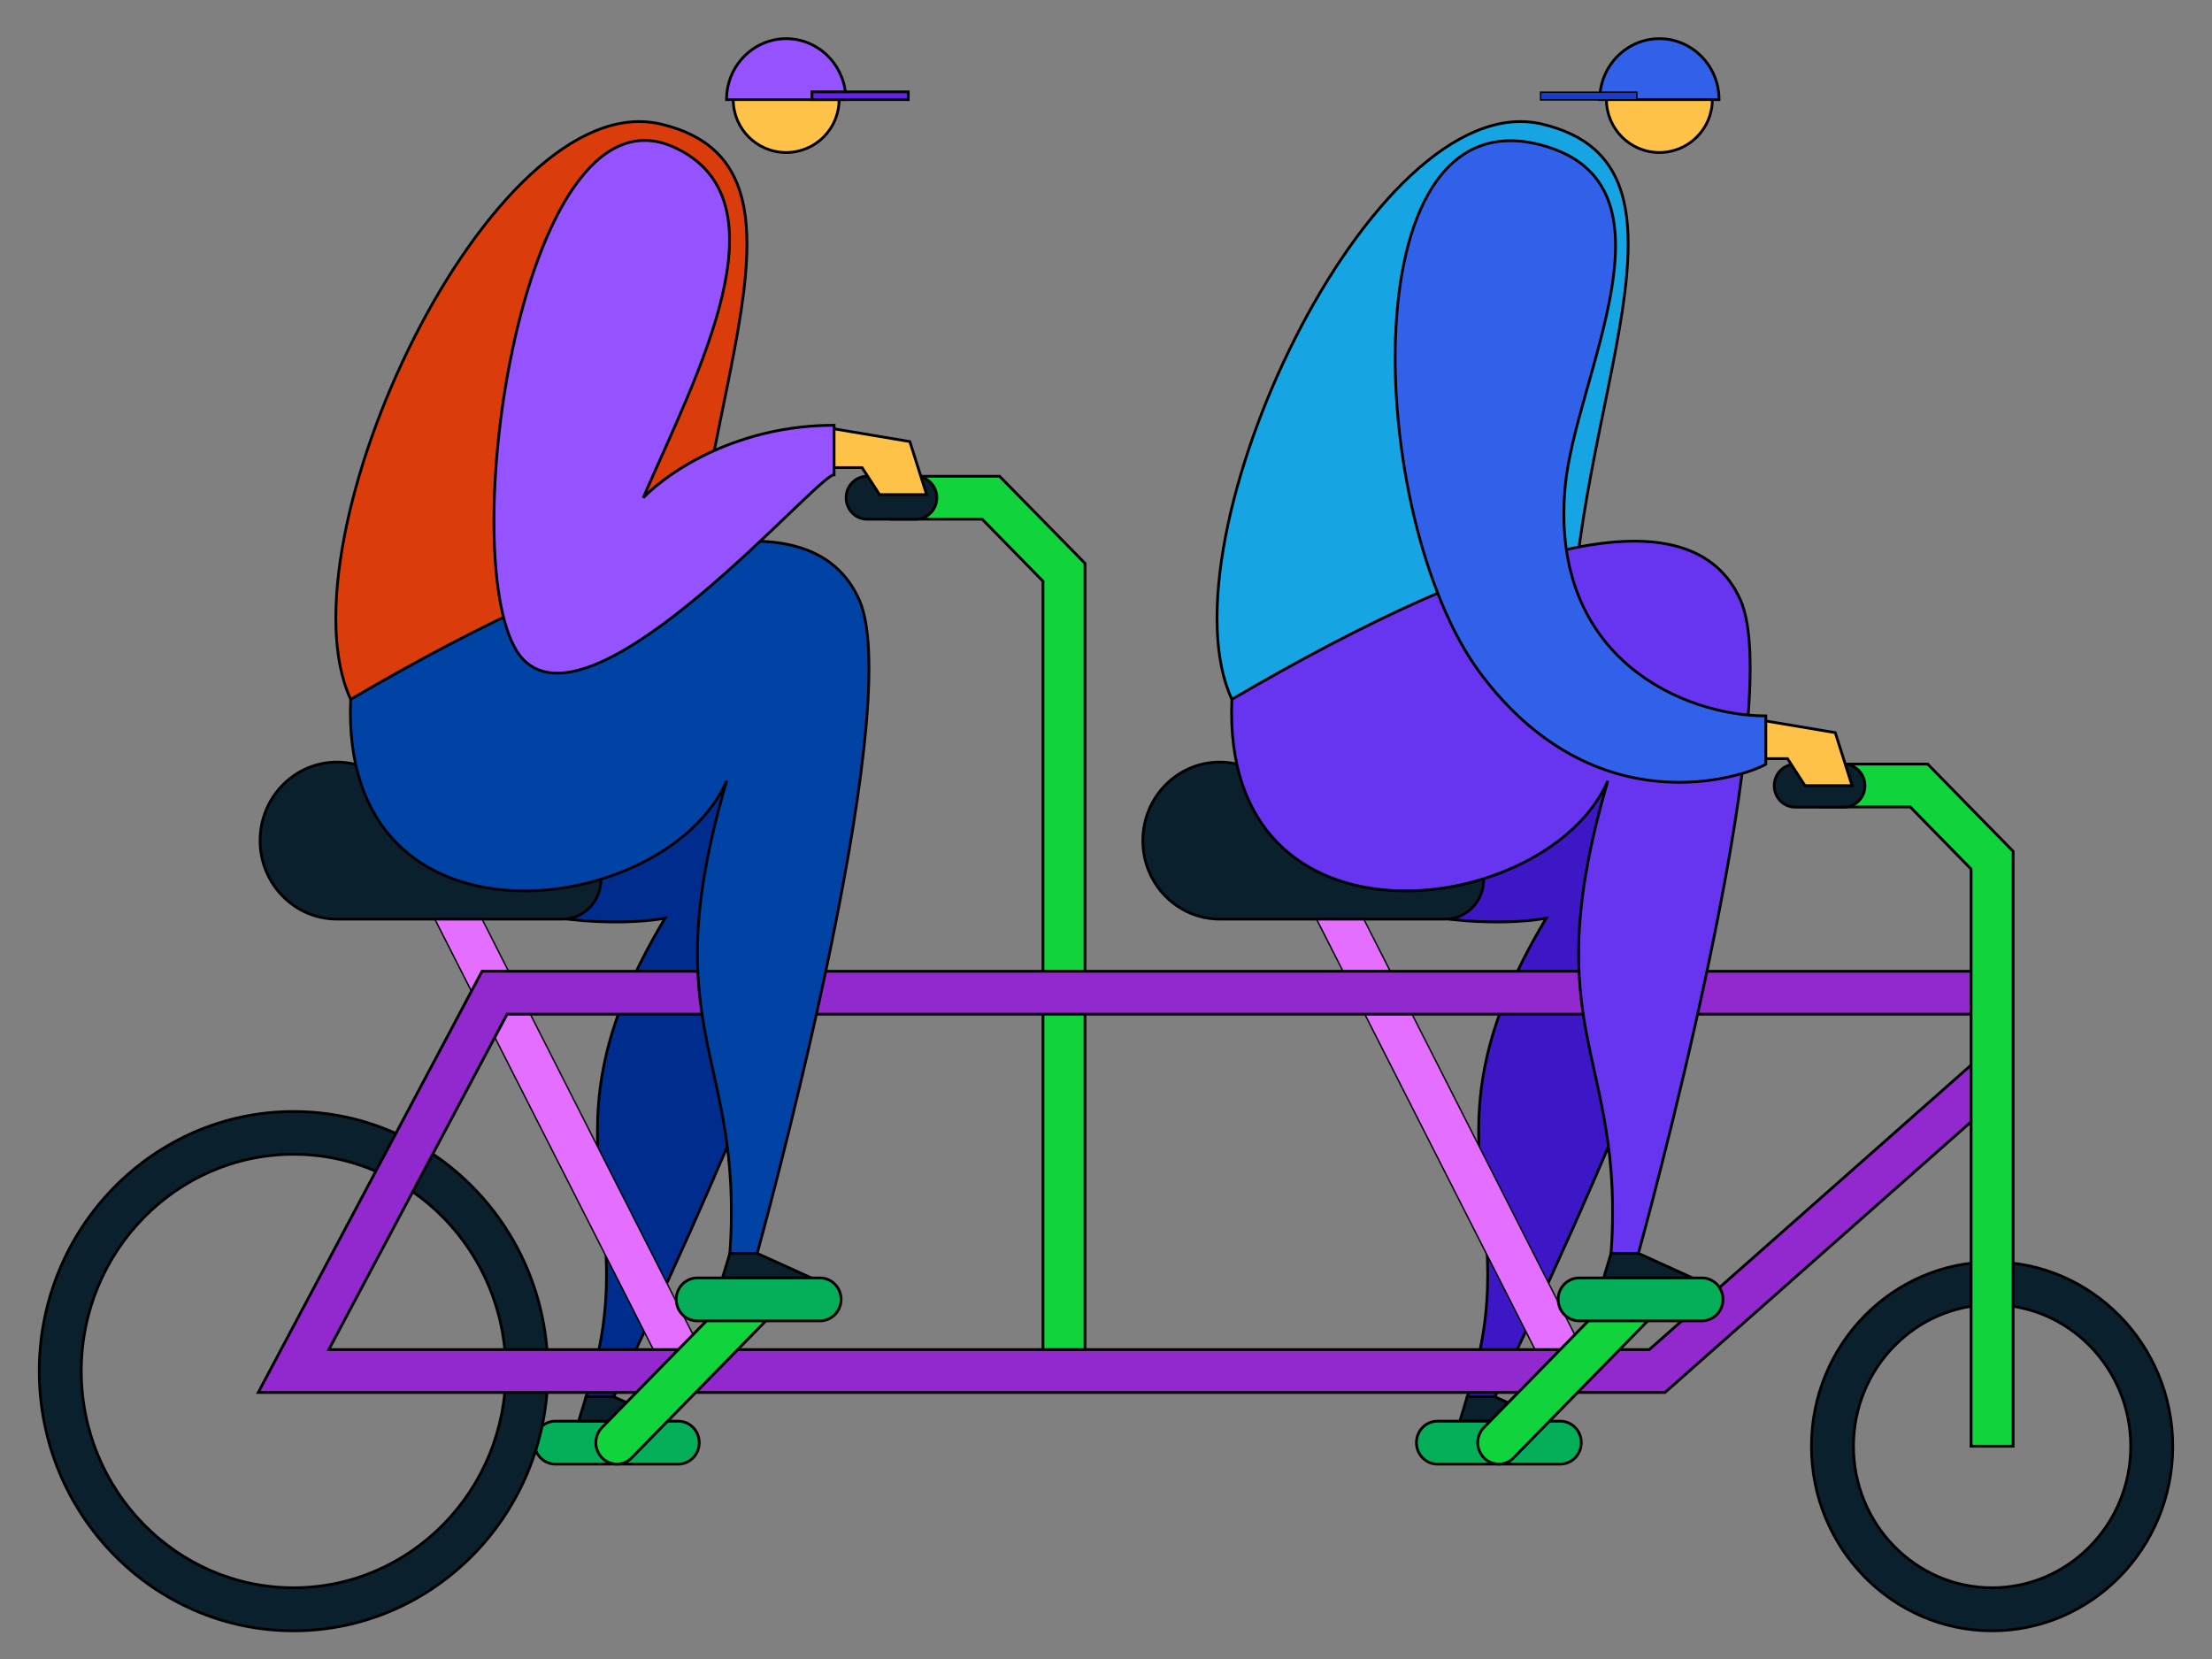 <svg width="800" height="600" xmlns="http://www.w3.org/2000/svg">
 <rect width="100%" height="100%" fill="#808080" stroke="none"/>
 <style type="text/css">.st0{fill:#FFFFFF;}
	.st1{fill:#3D17C6;}
	.st2{fill:#0A202D;}
	.st3{fill:#002C8E;}
	.st4{fill:#05AF5A;}
	.st5{fill:#11D33B;}
	.st6{fill:#E36EFF;}
	.st7{fill:#9129CE;}
	.st8{fill:#DB3C0B;}
	.st9{fill:#0043A5;}
	.st10{fill:#17A4E2;}
	.st11{fill:#6735EF;}
	.st12{fill:#FFC248;}
	.st13{fill:#3161E8;}
	.st14{fill:#9552FF;}
	.st15{fill:#6621EA;}
	.st16{fill:#153DCE;}</style>

 <g>
  <title>background</title>
  <rect fill="none" id="canvas_background" height="602" width="802" y="-1" x="-1"/>
 </g>
 <g>
  <title>Layer 1</title>
  <g stroke="null" id="Object">
   <g stroke="null" id="svg_2">
    <g stroke="null" id="svg_3">
     <path stroke="null" id="svg_4" d="m622.071,281.469c-7.09,-42.917 -58.645,-74.459 -168.49,-44.572c-27.904,91.005 72.167,101.088 105.642,95.193c-48.769,81.232 -5.368,104.19 -28.563,173.064l9.875,0c0,-0.052 88.626,-180.82 81.536,-223.686z" class="st1"/>
    </g>
    <polygon stroke="null" id="svg_5" points="530.659,505.103 527.975,513.997 560.134,513.997 540.535,505.103 " class="st2"/>
    <g stroke="null" id="svg_6">
     <path stroke="null" id="svg_7" d="m248.222,272.834" class="st0"/>
    </g>
    <g stroke="null" id="svg_8">
     <path stroke="null" id="svg_9" d="m720.47,589.8c-36.058,0 -65.33,-29.939 -65.33,-66.702c0,-36.816 29.322,-66.702 65.33,-66.702s65.33,29.939 65.33,66.702c0,36.764 -29.322,66.702 -65.33,66.702zm0,-117.944c-27.651,0 -50.137,22.958 -50.137,51.19s22.486,51.19 50.137,51.19s50.137,-22.958 50.137,-51.19s-22.486,-51.19 -50.137,-51.19z" class="st2"/>
    </g>
    <g stroke="null" id="svg_10">
     <path stroke="null" id="svg_11" d="m303.373,281.469c-7.09,-42.917 -58.645,-74.459 -168.49,-44.572c-27.904,91.005 72.167,101.088 105.642,95.193c-48.769,81.232 -5.368,104.19 -28.563,173.064l9.875,0c0,-0.052 88.626,-180.82 81.536,-223.686z" class="st3"/>
    </g>
    <g stroke="null" id="svg_12">
     <path stroke="null" id="svg_13" d="m245.285,529.509l-44.414,0c-4.203,0 -7.596,-3.464 -7.596,-7.756s3.393,-7.756 7.596,-7.756l44.414,0c4.203,0 7.596,3.464 7.596,7.756s-3.393,7.756 -7.596,7.756z" class="st4"/>
    </g>
    <g stroke="null" id="svg_14">
     <path stroke="null" id="svg_15" d="m106.168,589.8c-50.745,0 -91.968,-42.141 -91.968,-93.9s41.274,-93.9 91.968,-93.9c50.745,0 91.968,42.141 91.968,93.9s-41.224,93.9 -91.968,93.9zm0,-172.34c-42.338,0 -76.775,35.161 -76.775,78.388s34.437,78.388 76.775,78.388s76.775,-35.161 76.775,-78.388s-34.437,-78.388 -76.775,-78.388z" class="st2"/>
    </g>
    <g stroke="null" id="svg_16">
     <polygon stroke="null" id="svg_17" points="392.404,495.848 377.211,495.848 377.211,210.217 355.231,187.776 322.415,187.776 322.415,172.263 361.511,172.263 392.404,203.753 " class="st5"/>
    </g>
    <g stroke="null" id="svg_18">
     <rect stroke="null" id="svg_19" height="397.4" width="30" class="st6" transform="matrix(0.449,-0.238,0.233,0.459,428.248,675.557) " y="-869.503" x="-169.88"/>
    </g>
    <g stroke="null" id="svg_20">
     <rect stroke="null" id="svg_21" height="397.4" width="30" class="st6" transform="matrix(0.449,-0.238,0.233,0.459,464.179,825.788) " y="-869.503" x="460.52"/>
    </g>
    <g stroke="null" id="svg_22">
     <polygon stroke="null" id="svg_23" points="602.168,503.604 93.406,503.604 174.334,351.274 720.47,351.274 720.47,366.786 183.399,366.786 118.93,488.092 596.496,488.092 715.507,382.867 725.433,394.605 " class="st7"/>
    </g>
    <g stroke="null" id="svg_24">
     <path stroke="null" id="svg_25" d="m203.403,304.014l-53.732,0c0,-15.667 -12.458,-28.387 -27.803,-28.387s-27.803,12.72 -27.803,28.387c0,15.667 12.458,28.387 27.803,28.387l81.536,0c7.698,0 13.927,-6.36 13.927,-14.22l0,0c0,-7.808 -6.229,-14.168 -13.927,-14.168z" class="st2"/>
    </g>
    <g stroke="null" id="svg_26">
     <path stroke="null" id="svg_27" d="m522.658,304.014l-53.732,0c0,-15.667 -12.458,-28.387 -27.803,-28.387s-27.803,12.72 -27.803,28.387c0,15.667 12.458,28.387 27.803,28.387l81.536,0c7.698,0 13.927,-6.36 13.927,-14.22l0,0c0,-7.808 -6.229,-14.168 -13.927,-14.168z" class="st2"/>
    </g>
    <g stroke="null" id="svg_28">
     <path stroke="null" id="svg_29" d="m238.904,44.857c-61.43,-14.375 -138.61,150.727 -112.073,208.07l122.607,-14.633c0,-91.936 52.973,-178.597 -10.534,-193.437z" class="st8"/>
    </g>
    <g stroke="null" id="svg_30">
     <path stroke="null" id="svg_31" d="m126.83,252.927c98.602,-57.705 166.312,-75.544 183.936,-35.937s-36.919,236.302 -36.919,236.302c-6.178,0 -9.875,0 -9.875,0c5.115,-72.649 -27.904,-79.578 -1.165,-170.893c-21.625,49.846 -140.079,65.823 -135.977,-29.473z" class="st9"/>
    </g>
    <polygon stroke="null" id="svg_32" points="211.962,505.103 209.278,513.997 241.487,513.997 221.837,505.103 " class="st2"/>
    <g stroke="null" id="svg_33">
     <path stroke="null" id="svg_34" d="m223.103,529.509c-1.924,0 -3.9,-0.776 -5.368,-2.275c-2.988,-3.051 -2.988,-7.963 0,-10.962l50.745,-51.811c2.988,-3.051 7.799,-3.051 10.736,0c2.988,3.051 2.988,7.963 0,10.962l-50.745,51.811c-1.469,1.551 -3.444,2.275 -5.368,2.275z" class="st5"/>
    </g>
    <g stroke="null" id="svg_35">
     <path stroke="null" id="svg_36" d="m564.287,529.509l-44.414,0c-4.203,0 -7.596,-3.464 -7.596,-7.756s3.393,-7.756 7.596,-7.756l44.414,0c4.203,0 7.596,3.464 7.596,7.756s-3.393,7.756 -7.596,7.756z" class="st4"/>
    </g>
    <g stroke="null" id="svg_37">
     <path stroke="null" id="svg_38" d="m542.054,529.509c-1.924,0 -3.9,-0.776 -5.368,-2.275c-2.988,-3.051 -2.988,-7.963 0,-10.962l50.745,-51.811c2.988,-3.051 7.799,-3.051 10.736,0c2.988,3.051 2.988,7.963 0,10.962l-50.745,51.811c-1.469,1.551 -3.393,2.275 -5.368,2.275z" class="st5"/>
    </g>
    <g stroke="null" id="svg_39">
     <polygon stroke="null" id="svg_40" points="728.067,523.046 712.874,523.046 712.874,314.303 690.895,291.862 658.078,291.862 658.078,276.35 697.174,276.35 728.067,307.892 " class="st5"/>
    </g>
    <polygon stroke="null" id="svg_41" points="263.972,453.293 261.288,462.186 293.447,462.186 273.848,453.293 " class="st2"/>
    <g stroke="null" id="svg_42">
     <path stroke="null" id="svg_43" d="m557.602,44.857c-61.43,-14.375 -138.61,150.727 -112.073,208.07l122.607,-14.633c0,-91.936 52.973,-178.597 -10.534,-193.437z" class="st10"/>
    </g>
    <g stroke="null" id="svg_44">
     <path stroke="null" id="svg_45" d="m445.528,252.927c98.602,-57.705 166.312,-75.544 183.936,-35.937c17.624,39.608 -36.919,236.302 -36.919,236.302c-6.178,0 -9.875,0 -9.875,0c5.115,-72.649 -27.904,-79.578 -1.165,-170.893c-21.675,49.846 -140.079,65.823 -135.977,-29.473z" class="st11"/>
    </g>
    <polygon stroke="null" id="svg_46" points="582.67,453.293 579.986,462.186 612.144,462.186 592.545,453.293 " class="st2"/>
    <g stroke="null" id="svg_47">
     <path stroke="null" id="svg_48" d="m296.587,477.699l-44.414,0c-4.203,0 -7.596,-3.464 -7.596,-7.756s3.393,-7.756 7.596,-7.756l44.414,0c4.203,0 7.596,3.464 7.596,7.756s-3.393,7.756 -7.596,7.756z" class="st4"/>
    </g>
    <g stroke="null" id="svg_49">
     <path stroke="null" id="svg_50" d="m615.538,477.699l-44.414,0c-4.203,0 -7.596,-3.464 -7.596,-7.756s3.393,-7.756 7.596,-7.756l44.414,0c4.203,0 7.596,3.464 7.596,7.756s-3.393,7.756 -7.596,7.756z" class="st4"/>
    </g>
    <path stroke="null" id="svg_51" d="m331.227,187.776l-17.624,0c-4.203,0 -7.596,-3.464 -7.596,-7.756l0,0c0,-4.292 3.393,-7.756 7.596,-7.756l17.624,0c4.203,0 7.596,3.464 7.596,7.756l0,0c0,4.292 -3.393,7.756 -7.596,7.756z" class="st2"/>
    <path stroke="null" id="svg_52" d="m666.89,291.914l-17.624,0c-4.203,0 -7.596,-3.464 -7.596,-7.756l0,0c0,-4.292 3.393,-7.756 7.596,-7.756l17.624,0c4.203,0 7.596,3.464 7.596,7.756l0,0c0,4.292 -3.393,7.756 -7.596,7.756z" class="st2"/>
    <polygon stroke="null" id="svg_53" points="669.827,284.158 663.75,264.975 635.744,260.269 635.744,274.385 646.48,274.385 652.811,284.158 " class="st12"/>
    <polygon stroke="null" id="svg_54" points="335.126,178.882 329.049,159.699 301.043,154.993 301.043,169.109 311.78,169.109 318.11,178.882 " class="st12"/>
    <path stroke="null" id="svg_55" d="m560.235,53.285c-72.876,-23.63 -66.495,134.387 -24.866,190.18c41.629,55.792 95.361,37.54 103.262,32.938c0,-6.257 0,-17.477 0,-17.477c-29.019,0 -78.294,-20.166 -72.572,-82.835c3.545,-39.194 42.591,-107.086 -5.824,-122.805z" class="st13"/>
    <path stroke="null" id="svg_56" d="m243.867,53.285c-56.771,-25.905 -80.928,158.38 -54.543,185.319c26.385,26.94 106.249,-66.909 112.327,-66.909c0,-5.429 0,-17.891 0,-17.891c-33.931,0 -58.797,15.771 -69.027,26.216c19.244,-44.365 53.074,-107.551 11.243,-126.735z" class="st14"/>
    <g stroke="null" id="svg_57">
     <circle stroke="null" id="svg_58" r="19.143" cy="36.015" cx="284.331" class="st12"/>
     <path stroke="null" id="svg_59" d="m284.331,13.987c-11.901,0 -21.574,9.876 -21.574,22.027l43.148,0c0,-12.151 -9.673,-22.027 -21.574,-22.027z" class="st14"/>
     <rect stroke="null" id="svg_60" height="2.792" width="34.843" class="st15" y="33.222" x="293.649"/>
    </g>
    <g stroke="null" id="svg_61">
     <circle stroke="null" id="svg_62" r="19.143" cy="36.015" cx="600.142" class="st12"/>
     <path stroke="null" id="svg_63" d="m600.142,13.987c11.901,0 21.574,9.876 21.574,22.027l-43.148,0c0,-12.151 9.673,-22.027 21.574,-22.027z" class="st13"/>
     <rect stroke="null" id="svg_64" height="5.4" width="68.8" class="st16" transform="matrix(-0.506,-2.3218069858182507e-11,2.274025818914466e-11,-0.517,1974.599,716.231) " y="1315.471" x="2732.42"/>
    </g>
   </g>
  </g>
 </g>
</svg>